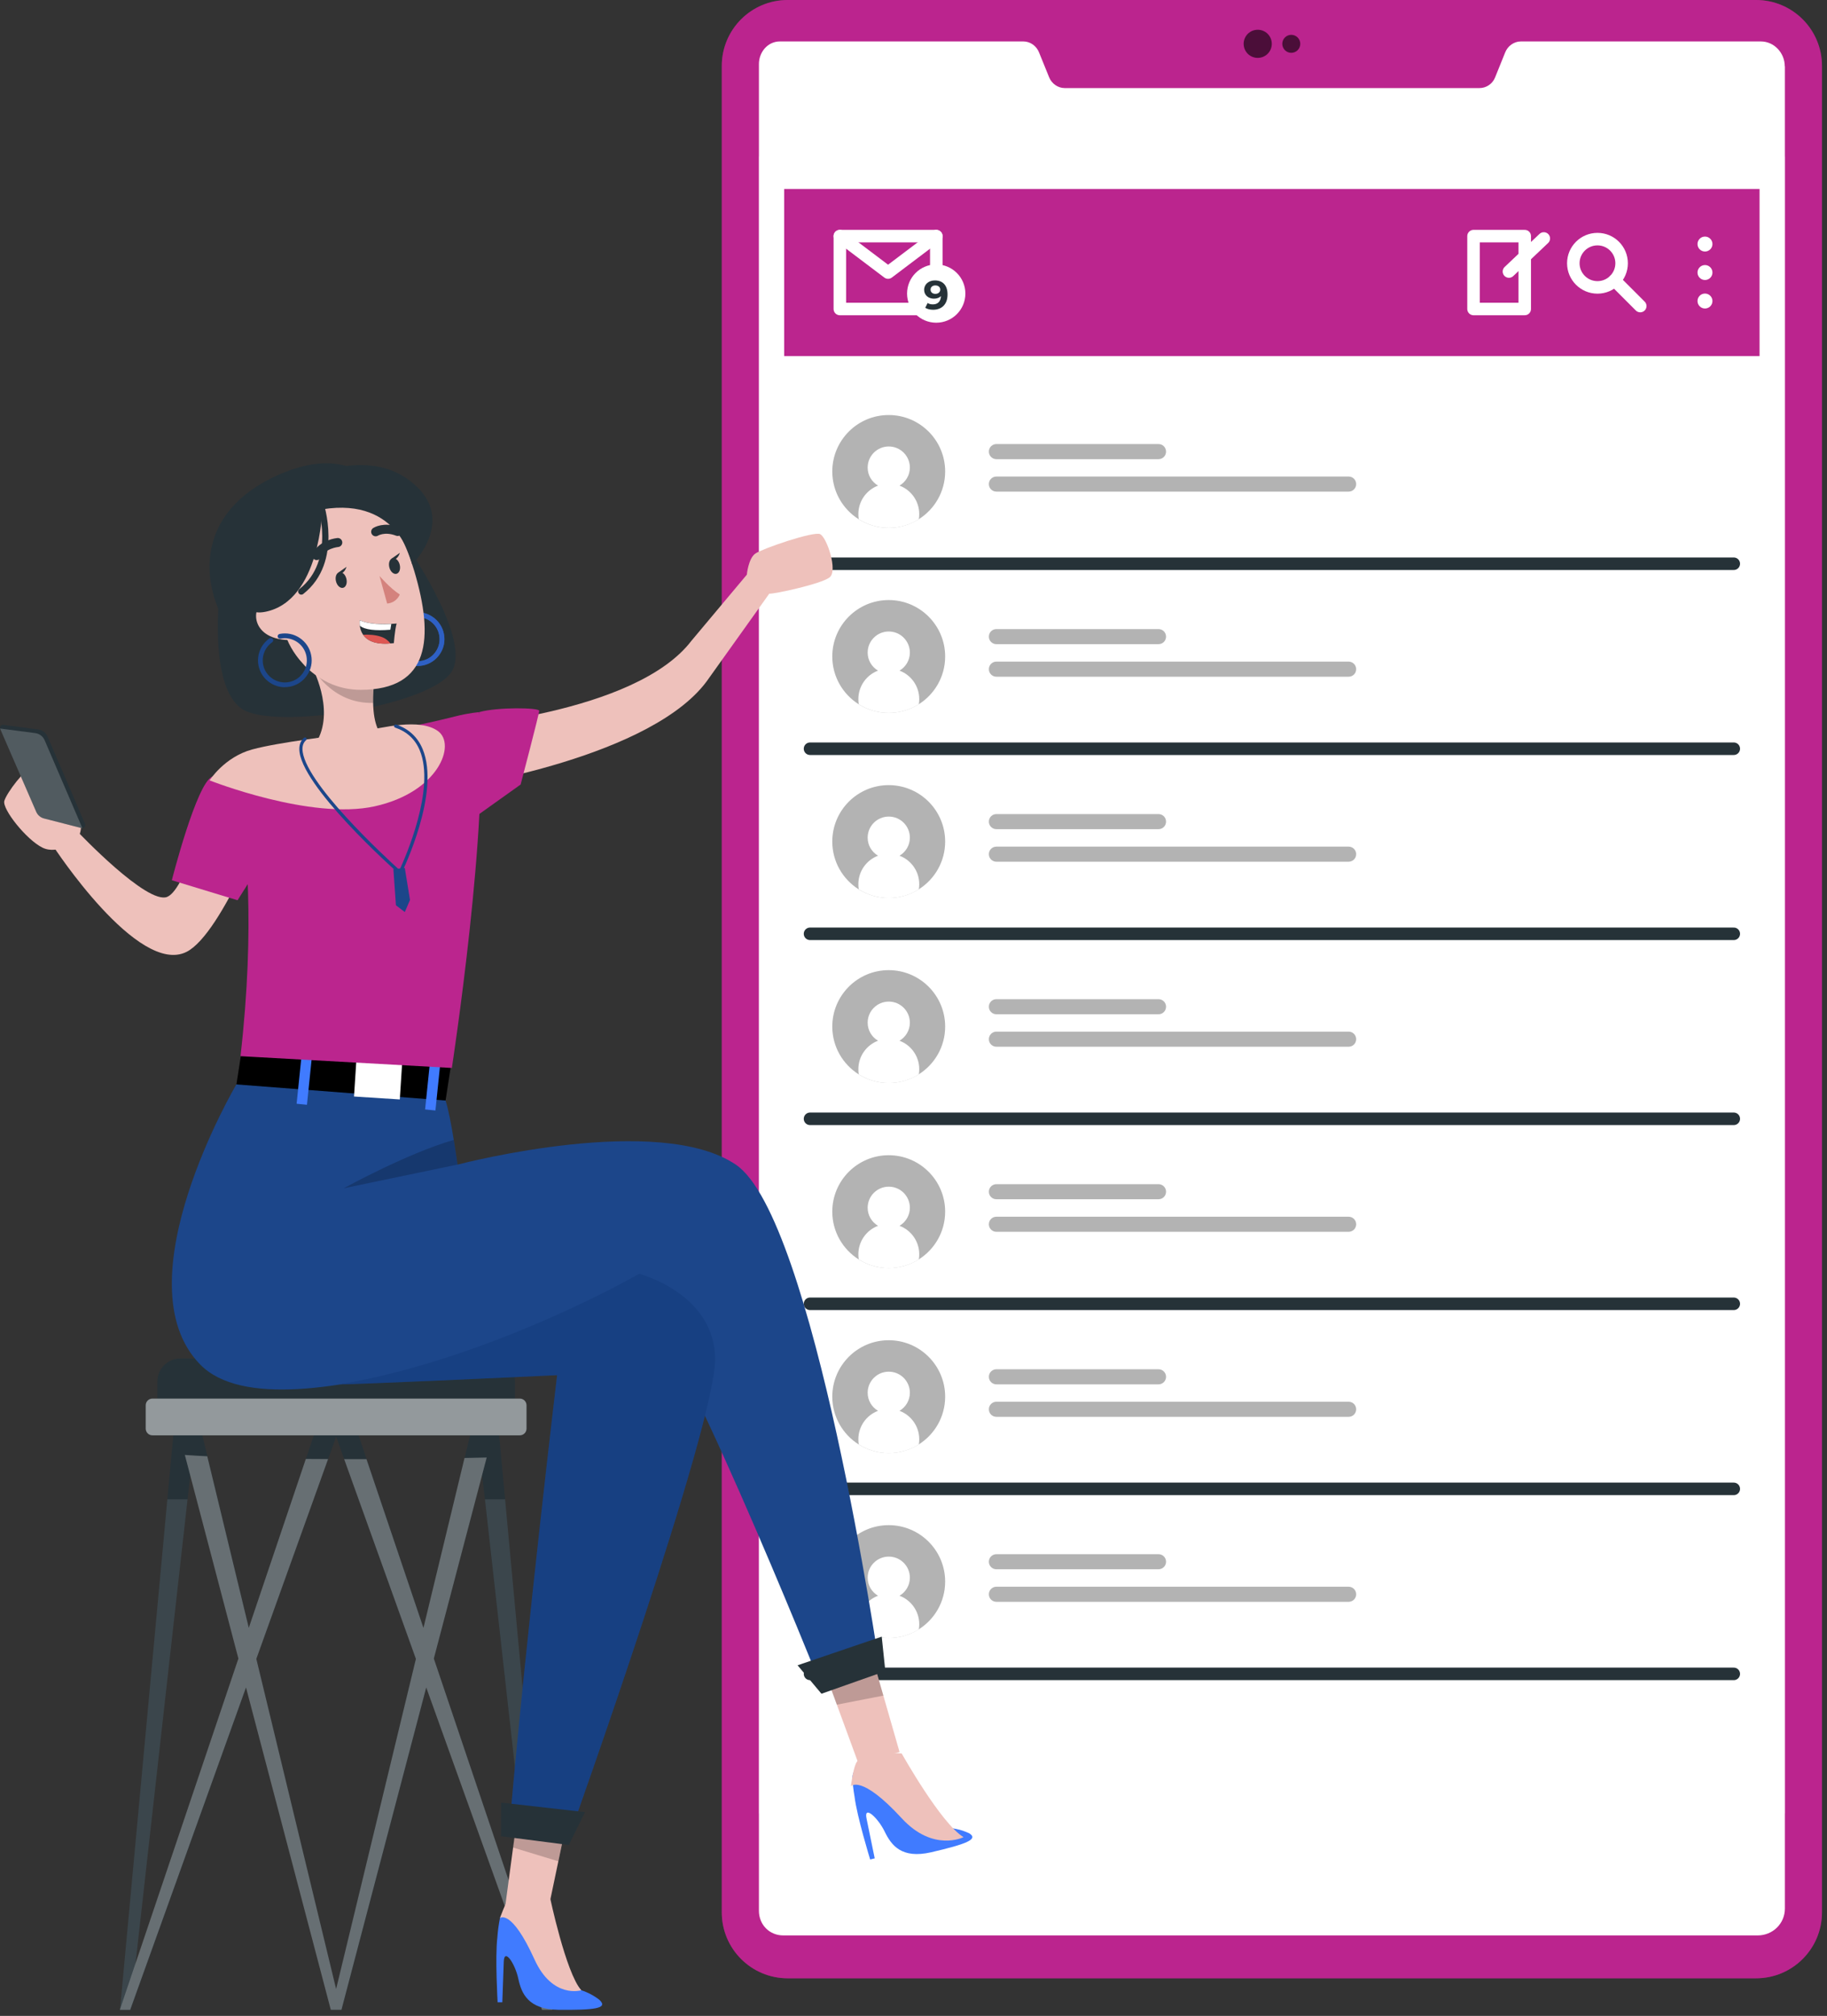 <svg width="146" height="161" viewBox="0 0 146 161" fill="none" xmlns="http://www.w3.org/2000/svg">
<rect x="0" y="0" width="146" height="161" fill="#333333" stroke="none"/>
<path d="M140.331 0H62.947C60.038 0 57.68 2.356 57.68 5.262V152.736C57.68 155.642 60.038 157.998 62.947 157.998H140.331C143.24 157.998 145.598 155.642 145.598 152.736V5.262C145.598 2.356 143.24 0 140.331 0Z" fill="#BB258E"/>
<path opacity="0.4" d="M140.331 0H62.947C60.038 0 57.68 2.356 57.68 5.262V152.736C57.68 155.642 60.038 157.998 62.947 157.998H140.331C143.24 157.998 145.598 155.642 145.598 152.736V5.262C145.598 2.356 143.24 0 140.331 0Z" fill="#BB258E"/>
<path d="M142.635 5.294V152.423C142.635 153.633 141.663 154.574 140.452 154.574H62.597C61.483 154.574 60.647 153.714 60.647 152.601V5.117C60.647 4.155 61.356 3.31 62.318 3.31H81.781C82.333 3.31 82.829 3.67 83.032 4.186L83.837 6.169C84.04 6.68 84.541 7.034 85.088 7.034H118.225C118.777 7.034 119.273 6.695 119.476 6.184L120.281 4.191C120.483 3.675 120.985 3.31 121.532 3.31H140.716C141.779 3.31 142.625 4.231 142.625 5.294H142.635Z" fill="white"/>
<path opacity="0.3" d="M142.635 12.506H60.647V144.825H142.635V12.506Z" fill="white"/>
<path opacity="0.6" d="M69.686 9.242H70.699V7.891H69.686V9.242Z" fill="white"/>
<path opacity="0.6" d="M68.034 9.242H69.047V7.446H68.034V9.242Z" fill="white"/>
<path opacity="0.6" d="M66.388 9.242H67.401V6.995H66.388V9.242Z" fill="white"/>
<path opacity="0.6" d="M64.736 9.242H65.749V6.545H64.736V9.242Z" fill="white"/>
<path opacity="0.6" d="M133.36 7.399H132.758V8.75H133.36V7.399Z" fill="white"/>
<path opacity="0.6" d="M133.768 9.238H138.549V6.905H133.768V9.238Z" fill="white"/>
<path d="M140.609 15.093H62.667V28.436H140.609V15.093Z" fill="#BB258E"/>
<path d="M136.249 20.088C136.579 20.088 136.846 19.821 136.846 19.491C136.846 19.161 136.579 18.894 136.249 18.894C135.919 18.894 135.651 19.161 135.651 19.491C135.651 19.821 135.919 20.088 136.249 20.088Z" fill="white"/>
<path d="M136.249 22.363C136.579 22.363 136.846 22.096 136.846 21.766C136.846 21.437 136.579 21.169 136.249 21.169C135.919 21.169 135.651 21.437 135.651 21.766C135.651 22.096 135.919 22.363 136.249 22.363Z" fill="white"/>
<path d="M136.249 24.639C136.579 24.639 136.846 24.372 136.846 24.042C136.846 23.712 136.579 23.445 136.249 23.445C135.919 23.445 135.651 23.712 135.651 24.042C135.651 24.372 135.919 24.639 136.249 24.639Z" fill="white"/>
<path d="M127.658 22.953C128.723 22.953 129.587 22.09 129.587 21.025C129.587 19.961 128.723 19.098 127.658 19.098C126.592 19.098 125.728 19.961 125.728 21.025C125.728 22.09 126.592 22.953 127.658 22.953Z" stroke="white" stroke-linecap="round" stroke-linejoin="round"/>
<path d="M129.02 22.389L131.076 24.444" stroke="white" stroke-linecap="round" stroke-linejoin="round"/>
<path d="M121.845 18.858H117.753V24.677H121.845V18.858Z" stroke="white" stroke-linecap="round" stroke-linejoin="round"/>
<path d="M123.369 19.045L120.583 21.686" stroke="white" stroke-linecap="round" stroke-linejoin="round"/>
<path d="M74.822 18.858H67.114V24.677H74.822V18.858Z" stroke="white" stroke-linecap="round" stroke-linejoin="round"/>
<path d="M67.114 18.858L70.968 21.768L74.822 18.858" stroke="white" stroke-linecap="round" stroke-linejoin="round"/>
<path opacity="0.6" d="M140.609 29.587H62.667V142.952H140.609V29.587Z" fill="white"/>
<path d="M64.731 45.023H138.55" stroke="#263238" stroke-linecap="round" stroke-linejoin="round"/>
<path opacity="0.3" d="M75.53 37.655C75.53 39.259 74.689 40.671 73.418 41.47C72.724 41.905 71.899 42.158 71.018 42.158C70.136 42.158 69.316 41.905 68.622 41.47C67.351 40.671 66.51 39.259 66.51 37.655C66.51 35.165 68.531 33.146 71.018 33.146C73.504 33.146 75.53 35.165 75.53 37.655Z" fill="black"/>
<path d="M71.879 38.786C72.376 38.492 72.71 37.956 72.71 37.344C72.71 36.413 71.955 35.659 71.023 35.659C70.091 35.659 69.337 36.413 69.337 37.344C69.337 37.961 69.671 38.492 70.168 38.786H70.162C69.246 39.13 68.593 40.02 68.593 41.058C68.593 41.2 68.603 41.341 68.628 41.473C69.322 41.908 70.142 42.161 71.023 42.161C71.905 42.161 72.73 41.908 73.424 41.473C73.449 41.341 73.459 41.2 73.459 41.058C73.459 40.02 72.806 39.13 71.884 38.786H71.879Z" fill="white"/>
<path opacity="0.3" d="M92.58 36.67H79.625C79.291 36.67 79.022 36.402 79.022 36.068C79.022 35.734 79.291 35.465 79.625 35.465H92.58C92.914 35.465 93.182 35.734 93.182 36.068C93.182 36.402 92.914 36.67 92.58 36.67Z" fill="black"/>
<path opacity="0.3" d="M107.773 39.263H79.625C79.291 39.263 79.022 38.995 79.022 38.661C79.022 38.327 79.291 38.059 79.625 38.059H107.773C108.107 38.059 108.376 38.327 108.376 38.661C108.376 38.995 108.107 39.263 107.773 39.263Z" fill="black"/>
<path d="M64.731 59.798H138.55" stroke="#263238" stroke-linecap="round" stroke-linejoin="round"/>
<path opacity="0.3" d="M75.53 52.431C75.53 54.035 74.689 55.447 73.418 56.247C72.724 56.682 71.899 56.935 71.018 56.935C70.136 56.935 69.316 56.682 68.622 56.247C67.351 55.447 66.51 54.035 66.51 52.431C66.51 49.942 68.531 47.923 71.018 47.923C73.504 47.923 75.53 49.942 75.53 52.431Z" fill="black"/>
<path d="M71.879 53.562C72.376 53.269 72.71 52.733 72.71 52.12C72.71 51.189 71.955 50.435 71.023 50.435C70.091 50.435 69.337 51.189 69.337 52.12C69.337 52.738 69.671 53.269 70.168 53.562H70.162C69.246 53.906 68.593 54.797 68.593 55.834C68.593 55.976 68.603 56.118 68.628 56.249C69.322 56.684 70.142 56.937 71.023 56.937C71.905 56.937 72.73 56.684 73.424 56.249C73.449 56.118 73.459 55.976 73.459 55.834C73.459 54.797 72.806 53.906 71.884 53.562H71.879Z" fill="white"/>
<path opacity="0.3" d="M92.58 51.446H79.625C79.291 51.446 79.022 51.178 79.022 50.844C79.022 50.51 79.291 50.242 79.625 50.242H92.58C92.914 50.242 93.182 50.51 93.182 50.844C93.182 51.178 92.914 51.446 92.58 51.446Z" fill="black"/>
<path opacity="0.3" d="M107.773 54.046H79.625C79.291 54.046 79.022 53.778 79.022 53.444C79.022 53.11 79.291 52.842 79.625 52.842H107.773C108.107 52.842 108.376 53.11 108.376 53.444C108.376 53.778 108.107 54.046 107.773 54.046Z" fill="black"/>
<path d="M64.731 74.579H138.55" stroke="#263238" stroke-linecap="round" stroke-linejoin="round"/>
<path opacity="0.3" d="M75.53 67.213C75.53 68.817 74.689 70.228 73.418 71.028C72.724 71.463 71.899 71.716 71.018 71.716C70.136 71.716 69.316 71.463 68.622 71.028C67.351 70.228 66.51 68.817 66.51 67.213C66.51 64.723 68.531 62.704 71.018 62.704C73.504 62.704 75.53 64.723 75.53 67.213Z" fill="black"/>
<path d="M71.879 68.344C72.376 68.05 72.71 67.514 72.71 66.901C72.71 65.97 71.955 65.216 71.023 65.216C70.091 65.216 69.337 65.97 69.337 66.901C69.337 67.519 69.671 68.05 70.168 68.344H70.162C69.246 68.688 68.593 69.578 68.593 70.615C68.593 70.757 68.603 70.899 68.628 71.03C69.322 71.466 70.142 71.719 71.023 71.719C71.905 71.719 72.73 71.466 73.424 71.03C73.449 70.899 73.459 70.757 73.459 70.615C73.459 69.578 72.806 68.688 71.884 68.344H71.879Z" fill="white"/>
<path opacity="0.3" d="M92.58 66.221H79.625C79.291 66.221 79.022 65.953 79.022 65.619C79.022 65.285 79.291 65.017 79.625 65.017H92.58C92.914 65.017 93.182 65.285 93.182 65.619C93.182 65.953 92.914 66.221 92.58 66.221Z" fill="black"/>
<path opacity="0.3" d="M107.773 68.821H79.625C79.291 68.821 79.022 68.553 79.022 68.219C79.022 67.885 79.291 67.617 79.625 67.617H107.773C108.107 67.617 108.376 67.885 108.376 68.219C108.376 68.553 108.107 68.821 107.773 68.821Z" fill="black"/>
<path d="M64.731 89.354H138.55" stroke="#263238" stroke-linecap="round" stroke-linejoin="round"/>
<path opacity="0.3" d="M75.53 81.989C75.53 83.593 74.689 85.005 73.418 85.804C72.724 86.239 71.899 86.492 71.018 86.492C70.136 86.492 69.316 86.239 68.622 85.804C67.351 85.005 66.51 83.593 66.51 81.989C66.51 79.499 68.531 77.481 71.018 77.481C73.504 77.481 75.53 79.499 75.53 81.989Z" fill="black"/>
<path d="M71.879 83.12C72.376 82.826 72.71 82.29 72.71 81.678C72.71 80.747 71.955 79.993 71.023 79.993C70.091 79.993 69.337 80.747 69.337 81.678C69.337 82.295 69.671 82.826 70.168 83.12H70.162C69.246 83.464 68.593 84.355 68.593 85.392C68.593 85.534 68.603 85.675 68.628 85.807C69.322 86.242 70.142 86.495 71.023 86.495C71.905 86.495 72.73 86.242 73.424 85.807C73.449 85.675 73.459 85.534 73.459 85.392C73.459 84.355 72.806 83.464 71.884 83.12H71.879Z" fill="white"/>
<path opacity="0.3" d="M92.58 81.004H79.625C79.291 81.004 79.022 80.736 79.022 80.402C79.022 80.068 79.291 79.8 79.625 79.8H92.58C92.914 79.8 93.182 80.068 93.182 80.402C93.182 80.736 92.914 81.004 92.58 81.004Z" fill="black"/>
<path opacity="0.3" d="M107.773 83.597H79.625C79.291 83.597 79.022 83.329 79.022 82.995C79.022 82.661 79.291 82.393 79.625 82.393H107.773C108.107 82.393 108.376 82.661 108.376 82.995C108.376 83.329 108.107 83.597 107.773 83.597Z" fill="black"/>
<path d="M64.731 104.129H138.55" stroke="#263238" stroke-linecap="round" stroke-linejoin="round"/>
<path opacity="0.3" d="M75.53 96.77C75.53 98.374 74.689 99.786 73.418 100.585C72.724 101.02 71.899 101.273 71.018 101.273C70.136 101.273 69.316 101.02 68.622 100.585C67.351 99.786 66.51 98.374 66.51 96.77C66.51 94.281 68.531 92.262 71.018 92.262C73.504 92.262 75.53 94.281 75.53 96.77Z" fill="black"/>
<path d="M71.879 97.901C72.376 97.608 72.71 97.071 72.71 96.459C72.71 95.528 71.955 94.774 71.023 94.774C70.091 94.774 69.337 95.528 69.337 96.459C69.337 97.076 69.671 97.608 70.168 97.901H70.162C69.246 98.245 68.593 99.136 68.593 100.173C68.593 100.315 68.603 100.456 68.628 100.588C69.322 101.023 70.142 101.276 71.023 101.276C71.905 101.276 72.73 101.023 73.424 100.588C73.449 100.456 73.459 100.315 73.459 100.173C73.459 99.136 72.806 98.245 71.884 97.901H71.879Z" fill="white"/>
<path opacity="0.3" d="M92.58 95.779H79.625C79.291 95.779 79.022 95.511 79.022 95.177C79.022 94.843 79.291 94.575 79.625 94.575H92.58C92.914 94.575 93.182 94.843 93.182 95.177C93.182 95.511 92.914 95.779 92.58 95.779Z" fill="black"/>
<path opacity="0.3" d="M107.773 98.378H79.625C79.291 98.378 79.022 98.11 79.022 97.776C79.022 97.442 79.291 97.174 79.625 97.174H107.773C108.107 97.174 108.376 97.442 108.376 97.776C108.376 98.11 108.107 98.378 107.773 98.378Z" fill="black"/>
<path d="M64.731 118.91H138.55" stroke="#263238" stroke-linecap="round" stroke-linejoin="round"/>
<path opacity="0.3" d="M75.53 111.547C75.53 113.151 74.689 114.562 73.418 115.362C72.724 115.797 71.899 116.05 71.018 116.05C70.136 116.05 69.316 115.797 68.622 115.362C67.351 114.562 66.51 113.151 66.51 111.547C66.51 109.057 68.531 107.038 71.018 107.038C73.504 107.038 75.53 109.057 75.53 111.547Z" fill="black"/>
<path d="M71.879 112.678C72.376 112.384 72.71 111.848 72.71 111.235C72.71 110.304 71.955 109.55 71.023 109.55C70.091 109.55 69.337 110.304 69.337 111.235C69.337 111.853 69.671 112.384 70.168 112.678H70.162C69.246 113.022 68.593 113.912 68.593 114.949C68.593 115.091 68.603 115.233 68.628 115.364C69.322 115.8 70.142 116.053 71.023 116.053C71.905 116.053 72.73 115.8 73.424 115.364C73.449 115.233 73.459 115.091 73.459 114.949C73.459 113.912 72.806 113.022 71.884 112.678H71.879Z" fill="white"/>
<path opacity="0.3" d="M92.58 110.561H79.625C79.291 110.561 79.022 110.293 79.022 109.959C79.022 109.625 79.291 109.357 79.625 109.357H92.58C92.914 109.357 93.182 109.625 93.182 109.959C93.182 110.293 92.914 110.561 92.58 110.561Z" fill="black"/>
<path opacity="0.3" d="M107.773 113.155H79.625C79.291 113.155 79.022 112.887 79.022 112.553C79.022 112.219 79.291 111.951 79.625 111.951H107.773C108.107 111.951 108.376 112.219 108.376 112.553C108.376 112.887 108.107 113.155 107.773 113.155Z" fill="black"/>
<path d="M64.731 133.685H138.55" stroke="#263238" stroke-linecap="round" stroke-linejoin="round"/>
<path opacity="0.3" d="M75.53 126.315C75.53 127.919 74.689 129.331 73.418 130.13C72.724 130.566 71.899 130.819 71.018 130.819C70.136 130.819 69.316 130.566 68.622 130.13C67.351 129.331 66.51 127.919 66.51 126.315C66.51 123.826 68.531 121.807 71.018 121.807C73.504 121.807 75.53 123.826 75.53 126.315Z" fill="black"/>
<path d="M71.879 127.446C72.376 127.153 72.71 126.616 72.71 126.004C72.71 125.073 71.955 124.319 71.023 124.319C70.091 124.319 69.337 125.073 69.337 126.004C69.337 126.621 69.671 127.153 70.168 127.446H70.162C69.246 127.79 68.593 128.681 68.593 129.718C68.593 129.86 68.603 130.001 68.628 130.133C69.322 130.568 70.142 130.821 71.023 130.821C71.905 130.821 72.73 130.568 73.424 130.133C73.449 130.001 73.459 129.86 73.459 129.718C73.459 128.681 72.806 127.79 71.884 127.446H71.879Z" fill="white"/>
<path opacity="0.3" d="M92.58 125.33H79.625C79.291 125.33 79.022 125.062 79.022 124.728C79.022 124.394 79.291 124.126 79.625 124.126H92.58C92.914 124.126 93.182 124.394 93.182 124.728C93.182 125.062 92.914 125.33 92.58 125.33Z" fill="black"/>
<path opacity="0.3" d="M107.773 127.93H79.625C79.291 127.93 79.022 127.662 79.022 127.328C79.022 126.994 79.291 126.725 79.625 126.725H107.773C108.107 126.725 108.376 126.994 108.376 127.328C108.376 127.662 108.107 127.93 107.773 127.93Z" fill="black"/>
<path d="M74.816 25.774C76.102 25.774 77.145 24.732 77.145 23.446C77.145 22.161 76.102 21.119 74.816 21.119C73.529 21.119 72.486 22.161 72.486 23.446C72.486 24.732 73.529 25.774 74.816 25.774Z" fill="white"/>
<path d="M75.72 23.525C75.72 24.304 75.254 24.739 74.566 24.739C74.328 24.739 74.1 24.684 73.938 24.582L74.13 24.198C74.251 24.284 74.398 24.309 74.555 24.309C74.93 24.309 75.173 24.087 75.194 23.651C75.062 23.783 74.869 23.854 74.631 23.854C74.196 23.854 73.851 23.576 73.851 23.15C73.851 22.69 74.231 22.396 74.707 22.396C75.335 22.396 75.72 22.786 75.72 23.515V23.525ZM75.138 23.13C75.138 22.938 74.991 22.796 74.743 22.796C74.52 22.796 74.363 22.928 74.363 23.13C74.363 23.333 74.515 23.469 74.748 23.469C74.981 23.469 75.138 23.328 75.138 23.13Z" fill="#263238"/>
<path d="M102.285 147.475H100.998C100.456 147.475 100.016 147.915 100.016 148.457V149.742C100.016 150.284 100.456 150.724 100.998 150.724H102.285C102.827 150.724 103.267 150.284 103.267 149.742V148.457C103.267 147.915 102.827 147.475 102.285 147.475Z" stroke="white" stroke-miterlimit="10"/>
<path opacity="0.6" d="M101.632 3.5C101.632 4.122 101.131 4.623 100.508 4.623C99.885 4.623 99.384 4.122 99.384 3.5C99.384 2.877 99.885 2.376 100.508 2.376C101.131 2.376 101.632 2.877 101.632 3.5Z" fill="black"/>
<path opacity="0.6" d="M103.908 3.5C103.908 3.9 103.584 4.219 103.189 4.219C102.794 4.219 102.47 3.895 102.47 3.5C102.47 3.105 102.794 2.781 103.189 2.781C103.584 2.781 103.908 3.105 103.908 3.5Z" fill="black"/>
<path d="M9.589 160.516H10.415L15.753 112.907L13.985 113.165L9.589 160.516Z" fill="#263238"/>
<path d="M39.752 113.165L37.98 112.907L43.318 160.516H44.143L39.752 113.165Z" fill="#263238"/>
<g opacity="0.1">
<path d="M13.373 119.744L9.589 160.522H10.415L14.988 119.744H13.373Z" fill="white"/>
<path d="M38.753 119.744L43.321 160.522H44.146L40.363 119.744H38.753Z" fill="white"/>
</g>
<path d="M44.142 160.518L34.672 132.465L39.751 113.166L37.984 112.908L33.846 130.011L28.073 112.908L26.867 113.085L25.662 112.908L19.889 130.011L15.751 112.908L13.984 113.166L19.063 132.465L9.593 160.518H10.418L19.671 134.772L26.447 160.518H27.298L34.074 134.772L43.327 160.518H44.152H44.142ZM26.863 158.853L20.486 132.49L26.863 114.745L33.239 132.49L26.863 158.853Z" fill="#263238"/>
<path d="M14.426 108.494H39.303C40.326 108.494 41.156 109.324 41.156 110.346V113.696H12.573V110.346C12.573 109.324 13.403 108.494 14.426 108.494Z" fill="#263238"/>
<path d="M41.539 111.699H12.181C11.884 111.699 11.644 111.939 11.644 112.235V114.097C11.644 114.393 11.884 114.634 12.181 114.634H41.539C41.836 114.634 42.076 114.393 42.076 114.097V112.235C42.076 111.939 41.836 111.699 41.539 111.699Z" fill="#263238"/>
<path opacity="0.5" d="M41.539 111.699H12.181C11.884 111.699 11.644 111.939 11.644 112.235V114.097C11.644 114.393 11.884 114.634 12.181 114.634H41.539C41.836 114.634 42.076 114.393 42.076 114.097V112.235C42.076 111.939 41.836 111.699 41.539 111.699Z" fill="white"/>
<path opacity="0.3" d="M38.893 116.407C38.296 116.417 37.703 116.433 37.121 116.443L33.839 130.014L29.286 116.534C28.678 116.534 28.086 116.534 27.503 116.534L33.236 132.488L26.86 158.851L20.484 132.488L26.217 116.529C25.609 116.529 25.017 116.524 24.439 116.519L19.881 130.009L16.564 116.306C15.936 116.276 15.339 116.24 14.771 116.2L19.051 132.463L9.58 160.515H10.406L19.659 134.77L26.435 160.515H27.286L34.062 134.77L43.315 160.515H44.14L34.669 132.463L38.893 116.407Z" fill="white"/>
<path d="M65.545 42.659C65.013 42.411 60.926 43.817 60.364 44.207C59.802 44.596 59.681 45.897 59.681 45.897L55.264 51.164C50.762 57.069 36.05 58.061 36.05 58.061L36.546 62.848C36.546 62.848 52.342 60.51 56.662 54.15L61.473 47.415C61.868 47.45 65.616 46.641 66.295 46.114C66.973 45.588 66.072 42.912 65.54 42.664L65.545 42.659Z" fill="#EEC1BB"/>
<path d="M21.658 64.32C21.658 64.32 17.804 74.571 14.902 76.024C11.023 77.962 4.262 67.594 4.262 67.594L6.247 66.465C6.247 66.465 11.773 72.294 13.368 71.626C14.958 70.959 16.857 63.414 16.857 63.414L21.658 64.325V64.32Z" fill="#EEC1BB"/>
<path d="M16.968 62.018C16.968 62.018 21.308 63.192 22.144 66.895L18.983 71.9L13.732 70.301C13.732 70.301 15.717 62.493 16.973 62.023L16.968 62.018Z" fill="#BB258E"/>
<path d="M38.278 56.877C39.802 56.452 43.089 56.518 43.089 56.766C43.089 57.014 41.605 62.656 41.605 62.656L37.397 65.656L38.278 56.872V56.877Z" fill="#BB258E"/>
<path d="M17.502 47.912C17.502 47.912 16.758 54.91 19.356 56.63C21.949 58.351 34.716 56.337 36.165 53.519C37.613 50.705 32.164 43.06 32.164 43.06L17.508 47.912H17.502Z" fill="#263238"/>
<path d="M71.888 139.934L68.56 140.733L66.874 136.144L65.344 131.964L69.132 130.35L70.591 135.42L71.888 139.934Z" fill="#EEC1BB"/>
<path opacity="0.2" d="M70.591 135.42L66.874 136.144L65.344 131.964L69.132 130.35L70.591 135.42Z" fill="black"/>
<path d="M70.259 132.994L65.64 134.709C65.64 134.709 53.319 103.929 50.786 103.823C48.254 103.717 22.471 115.557 16.009 108.989C9.547 102.427 18.891 86.604 18.891 86.604C18.891 86.604 34.433 84.388 35.603 87.894C35.831 88.572 36.079 89.903 36.262 91.042C36.439 92.114 36.56 93.015 36.56 93.015C36.56 93.015 36.566 93.015 36.571 93.01C37.052 92.889 52.655 88.866 58.803 93.015C65.048 97.235 70.259 132.994 70.259 132.994Z" fill="#1C468A"/>
<path d="M43.694 153.067L40.377 152.217L41.015 147.461L41.607 143.099L45.709 143.468L44.641 148.549L43.694 153.067Z" fill="#EEC1BB"/>
<path opacity="0.2" d="M44.614 148.653L40.987 147.55L41.59 143.143L45.702 143.487L44.614 148.653Z" fill="black"/>
<path d="M63.736 132.999L70.461 130.712L70.75 133.47L65.645 135.271L63.736 132.999Z" fill="#263238"/>
<path d="M27.165 110.564C27.165 110.564 28.218 110.589 44.521 109.83C44.521 109.83 42.085 130.197 40.753 145.437L45.63 146.267C45.63 146.267 57.278 113.625 57.151 108.439C57.025 103.252 51.074 101.734 51.074 101.734C51.074 101.734 39.462 108.439 27.165 110.564Z" fill="#1C468A"/>
<path opacity="0.2" d="M27.165 110.564C27.165 110.564 28.218 110.589 44.521 109.83C44.521 109.83 42.085 130.197 40.753 145.437L45.63 146.267C45.63 146.267 57.278 113.625 57.151 108.439C57.025 103.252 51.074 101.734 51.074 101.734C51.074 101.734 39.462 108.439 27.165 110.564Z" fill="#052A66"/>
<path d="M40.049 143.966L46.749 144.725L45.458 147.351L40.034 146.653L40.049 143.966Z" fill="#263238"/>
<path opacity="0.2" d="M36.556 93.011L27.465 94.903C27.465 94.903 32.489 92.131 36.257 91.038C36.435 92.11 36.556 93.011 36.556 93.011Z" fill="black"/>
<path d="M19.268 84.19L18.893 86.608L35.606 87.894L36.046 85.04L19.268 84.19Z" fill="black"/>
<path d="M24.962 84.031L24.136 83.947L23.703 88.15L24.53 88.234L24.962 84.031Z" fill="#407BFF"/>
<path d="M32.128 85.036L28.469 84.801L28.29 87.573L31.949 87.808L32.128 85.036Z" fill="white"/>
<path d="M35.23 84.487L34.404 84.402L33.971 88.605L34.797 88.689L35.23 84.487Z" fill="#407BFF"/>
<path d="M77.402 146.395C76.895 146.162 76.348 146.026 75.796 145.985C75.796 145.985 73.872 144.852 71.967 140.46L69.825 140.45C69.081 140.46 68.427 140.93 68.179 141.629C68.144 141.725 68.124 141.826 68.118 141.927C68.139 142.443 68.194 142.959 68.286 143.47C68.478 145.074 69.537 148.51 69.537 148.51L69.901 148.419L69.243 145.221C69.025 144.133 70.165 145.186 70.696 146.279C71.228 147.372 72.038 148.475 74.409 147.933C77.169 147.291 78.278 146.891 77.417 146.395H77.402Z" fill="#407BFF"/>
<path d="M72.058 140.045C72.058 140.045 75.196 145.642 77 146.725C77 146.725 74.579 147.954 72.058 145.217C68.801 141.675 68 142.661 68 142.661C68 142.661 68.136 141.447 68.392 140.855C68.884 139.711 72.058 140.045 72.058 140.045Z" fill="#EEC1BB"/>
<path d="M47.92 159.734C47.485 159.39 46.989 159.127 46.457 158.955C46.457 158.955 44.856 157.402 44.046 152.681L41.965 152.159C41.24 151.993 40.491 152.291 40.086 152.913C40.03 152.999 39.984 153.091 39.954 153.187C39.853 153.693 39.782 154.209 39.746 154.725C39.554 156.329 39.767 159.916 39.767 159.916H40.141L40.258 156.653C40.303 155.545 41.164 156.835 41.418 158.024C41.671 159.213 42.203 160.478 44.629 160.514C47.459 160.539 48.634 160.417 47.915 159.734H47.92Z" fill="#407BFF"/>
<path d="M43.938 151.47C43.938 151.47 45.209 157.542 46.45 158.954C46.45 158.954 44.151 159.662 42.713 156.49C40.849 152.386 39.953 153.191 39.953 153.191C39.953 153.191 40.353 152.042 40.707 151.516C41.386 150.504 43.938 151.47 43.938 151.47Z" fill="#EEC1BB"/>
<path d="M32.581 44.953C32.581 44.953 31.639 33.846 22.346 37.884C10.683 42.949 19.956 56.474 25.653 53.696C31.351 50.918 32.581 44.953 32.581 44.953Z" fill="#263238"/>
<path d="M19.032 63.15C19.695 66.859 20.409 73.903 19.219 84.352L36.109 85.293C36.109 85.293 39.178 65.366 38.271 56.881C38.271 56.881 37.532 56.921 36.362 57.22C30.756 58.626 25.033 59.385 21.564 59.755C19.887 59.932 18.733 61.495 19.026 63.155L19.032 63.15Z" fill="#BB258E"/>
<path d="M31.267 59.151C31.115 59.075 30.938 59.01 30.745 58.949C30.345 58.655 29.854 57.932 29.818 56.136C29.808 55.548 29.844 54.855 29.95 54.026L24.926 53.246C24.926 53.246 26.734 56.556 25.387 59.09C24.906 59.323 24.577 59.647 24.688 60.042C25.189 61.798 30.553 63.776 30.553 63.776C30.553 63.776 34.331 60.71 31.267 59.151Z" fill="#EEC1BB"/>
<path opacity="0.2" d="M29.952 54.026C29.846 54.855 29.81 55.548 29.82 56.136C26.448 56.237 24.928 53.246 24.928 53.246L29.952 54.026Z" fill="black"/>
<path d="M33.367 53.194C32.946 53.194 32.536 53.068 32.177 52.83C31.701 52.511 31.376 52.025 31.265 51.464C31.103 50.629 31.447 49.779 32.141 49.293C32.227 49.232 32.344 49.252 32.404 49.339C32.465 49.425 32.445 49.541 32.359 49.602C31.787 50.001 31.503 50.705 31.635 51.388C31.822 52.339 32.749 52.967 33.706 52.779C34.167 52.688 34.567 52.425 34.83 52.03C35.094 51.641 35.185 51.17 35.094 50.705C34.906 49.748 33.974 49.126 33.022 49.313C32.921 49.333 32.82 49.268 32.8 49.161C32.779 49.06 32.845 48.959 32.952 48.939C33.514 48.828 34.086 48.939 34.562 49.263C35.038 49.581 35.362 50.067 35.474 50.629C35.585 51.191 35.474 51.762 35.149 52.238C34.83 52.714 34.344 53.037 33.782 53.149C33.64 53.174 33.504 53.189 33.362 53.189L33.367 53.194Z" fill="#407BFF"/>
<g opacity="0.5">
<path d="M33.369 53.196C32.949 53.196 32.539 53.069 32.179 52.832C31.703 52.513 31.379 52.027 31.267 51.465C31.105 50.63 31.45 49.781 32.144 49.295C32.23 49.234 32.346 49.254 32.407 49.34C32.468 49.426 32.447 49.543 32.361 49.603C31.789 50.003 31.506 50.706 31.637 51.389C31.825 52.341 32.751 52.968 33.709 52.781C34.169 52.69 34.569 52.427 34.833 52.032C35.096 51.642 35.187 51.172 35.096 50.706C34.909 49.75 33.977 49.128 33.025 49.315C32.924 49.335 32.822 49.269 32.802 49.163C32.782 49.062 32.848 48.961 32.954 48.941C33.516 48.829 34.088 48.941 34.565 49.264C35.041 49.583 35.365 50.069 35.476 50.63C35.587 51.192 35.476 51.764 35.152 52.24C34.833 52.715 34.347 53.039 33.785 53.15C33.643 53.176 33.506 53.191 33.364 53.191L33.369 53.196Z" fill="#1C468A"/>
</g>
<path d="M25.771 40.339C29.985 39.408 31.843 41.361 33.114 45.632C34.7 50.97 34.35 55.089 28.825 55.094C21.319 55.104 18.772 41.882 25.771 40.334V40.339Z" fill="#EEC1BB"/>
<path d="M30.331 46.002C30.331 46.002 31.157 46.974 31.947 47.48C31.947 47.48 31.714 48.133 30.939 48.204L30.331 46.008V46.002Z" fill="#D4827D"/>
<path d="M27.68 46.223C27.766 46.567 27.65 46.891 27.417 46.947C27.189 47.002 26.931 46.77 26.85 46.426C26.764 46.082 26.88 45.758 27.113 45.702C27.341 45.646 27.599 45.879 27.68 46.223Z" fill="#263238"/>
<path d="M27.015 45.746L27.693 45.27C27.693 45.27 27.475 45.993 27.015 45.746Z" fill="#263238"/>
<path d="M31.943 45.104C32.029 45.448 31.913 45.772 31.68 45.828C31.452 45.883 31.193 45.651 31.112 45.306C31.026 44.962 31.143 44.639 31.376 44.583C31.604 44.527 31.862 44.76 31.943 45.104Z" fill="#263238"/>
<path d="M31.277 44.626L31.956 44.151C31.956 44.151 31.738 44.874 31.277 44.626Z" fill="#263238"/>
<path d="M26.993 43.328C26.993 43.328 25.773 43.434 25.307 44.37" stroke="#263238" stroke-width="0.72" stroke-linecap="round" stroke-linejoin="round"/>
<path d="M30.02 42.472C30.02 42.472 30.703 42.031 31.777 42.446" stroke="#263238" stroke-width="0.72" stroke-linecap="round" stroke-linejoin="round"/>
<path d="M22.739 48.461C22.739 48.461 23.944 44.565 23.053 41.959C23.053 41.959 30.65 36.701 32.939 45.081C32.939 45.081 32.088 37.379 24.805 38.811C17.533 40.243 19.898 50.829 24.339 53.156C24.339 53.156 22 50.889 22.739 48.456V48.461Z" fill="#263238"/>
<path d="M23.622 49.196C23.445 48.523 22.488 47.531 21.257 47.946C19.981 48.376 19.956 51.195 23.344 51.119C23.83 51.108 23.992 50.592 23.622 49.191V49.196Z" fill="#EEC1BB"/>
<path d="M31.693 49.801C31.546 50.358 31.475 51.365 31.475 51.365C31.384 51.375 31.288 51.385 31.197 51.39C29.941 51.496 29.318 51.132 29.014 50.692C28.847 50.454 28.781 50.186 28.751 49.968C28.715 49.715 28.751 49.528 28.751 49.528C29.45 49.872 30.635 49.862 31.263 49.827C31.526 49.816 31.693 49.796 31.693 49.796V49.801Z" fill="#263238"/>
<path d="M31.269 49.833L31.193 50.293C30.008 50.389 29.157 50.303 28.757 49.974C28.721 49.721 28.757 49.534 28.757 49.534C29.456 49.878 30.641 49.868 31.269 49.833Z" fill="white"/>
<path d="M31.198 51.392C29.942 51.499 29.319 51.134 29.015 50.694C29.446 50.674 29.968 50.694 30.439 50.851C30.798 50.967 31.036 51.175 31.198 51.387V51.392Z" fill="#DE5753"/>
<path d="M25.756 40.678C25.756 40.678 25.593 47.985 21.208 48.86C16.822 49.736 21.618 39.474 21.618 39.474C21.618 39.474 28.151 35.214 32.501 38.214C36.857 41.22 32.942 45.081 32.942 45.081C32.942 45.081 32.02 39.656 25.761 40.678H25.756Z" fill="#263238"/>
<path d="M25.603 40.199C25.603 40.199 27.168 44.818 24.079 47.242" stroke="#263238" stroke-width="0.5" stroke-linecap="round" stroke-linejoin="round"/>
<path d="M22.76 54.886C22.339 54.886 21.929 54.759 21.57 54.521C21.093 54.203 20.769 53.717 20.658 53.155C20.496 52.32 20.84 51.47 21.534 50.984C21.62 50.924 21.737 50.944 21.797 51.03C21.858 51.116 21.838 51.232 21.752 51.293C21.18 51.693 20.896 52.396 21.028 53.079C21.215 54.031 22.142 54.658 23.099 54.471C23.56 54.38 23.96 54.117 24.223 53.722C24.487 53.332 24.578 52.862 24.487 52.396C24.299 51.44 23.372 50.817 22.415 51.005C22.314 51.025 22.213 50.959 22.192 50.853C22.172 50.752 22.238 50.65 22.344 50.63C22.907 50.519 23.479 50.63 23.955 50.954C24.431 51.273 24.755 51.759 24.866 52.32C24.978 52.882 24.866 53.454 24.542 53.929C24.223 54.405 23.737 54.729 23.175 54.84C23.033 54.865 22.896 54.881 22.755 54.881L22.76 54.886Z" fill="#1C468A"/>
<path d="M29.05 58.389C30.519 58.136 33.532 57.322 35.001 58.389C36.47 59.457 35.057 63.262 29.952 64.395C24.847 65.529 16.749 62.326 16.749 62.326C16.749 62.326 17.929 60.459 20.152 59.856C22.376 59.254 26.534 58.819 29.046 58.389H29.05Z" fill="#EEC1BB"/>
<path d="M31.971 69.819C31.941 69.819 31.911 69.809 31.885 69.789C31.561 69.501 23.914 62.695 23.919 59.816C23.919 59.441 24.046 59.143 24.294 58.925C24.345 58.88 24.425 58.885 24.471 58.935C24.517 58.986 24.512 59.067 24.461 59.112C24.268 59.284 24.172 59.512 24.172 59.811C24.172 62.381 30.913 68.569 31.926 69.485C32.382 68.499 34.818 62.983 33.541 59.922C33.172 59.031 32.508 58.424 31.576 58.11C31.511 58.09 31.475 58.014 31.495 57.949C31.516 57.883 31.592 57.847 31.657 57.867C32.665 58.207 33.374 58.864 33.775 59.826C35.218 63.282 32.209 69.485 32.078 69.748C32.063 69.784 32.027 69.809 31.987 69.814C31.977 69.814 31.971 69.814 31.961 69.814L31.971 69.819Z" fill="#1C468A"/>
<path d="M31.437 69.421L32.349 69.32L32.764 71.876L32.349 72.842L31.64 72.301L31.437 69.421Z" fill="#1C468A"/>
<path d="M6.19 67.075C6.19 67.075 4.67 68.33 3.384 67.693C2.098 67.05 0.173 64.626 0.345 63.969C0.523 63.316 2.098 61.272 2.447 61.449C2.796 61.626 5.541 64.834 6.185 65.36C6.828 65.886 6.185 67.081 6.185 67.081L6.19 67.075Z" fill="#EEC1BB"/>
<path d="M6.579 66.144C6.579 66.144 6.539 66.139 6.514 66.134L3.526 65.37C3.242 65.299 3.009 65.102 2.893 64.833L0.021 58.225C0.021 58.225 0.011 58.195 0.006 58.184C-0.03 58.023 0.102 57.866 0.274 57.891L3.055 58.26C3.384 58.301 3.667 58.513 3.799 58.822L6.797 65.805C6.868 65.967 6.747 66.139 6.579 66.144Z" fill="#263238"/>
<path opacity="0.2" d="M6.58 66.147C6.58 66.147 6.539 66.142 6.514 66.137L3.526 65.373C3.242 65.302 3.009 65.105 2.893 64.836L0.021 58.228C0.021 58.228 0.011 58.198 0.006 58.188H0.042L2.822 58.552C3.151 58.597 3.435 58.81 3.567 59.119L6.565 66.101C6.565 66.101 6.575 66.132 6.58 66.147Z" fill="white"/>
</svg>
